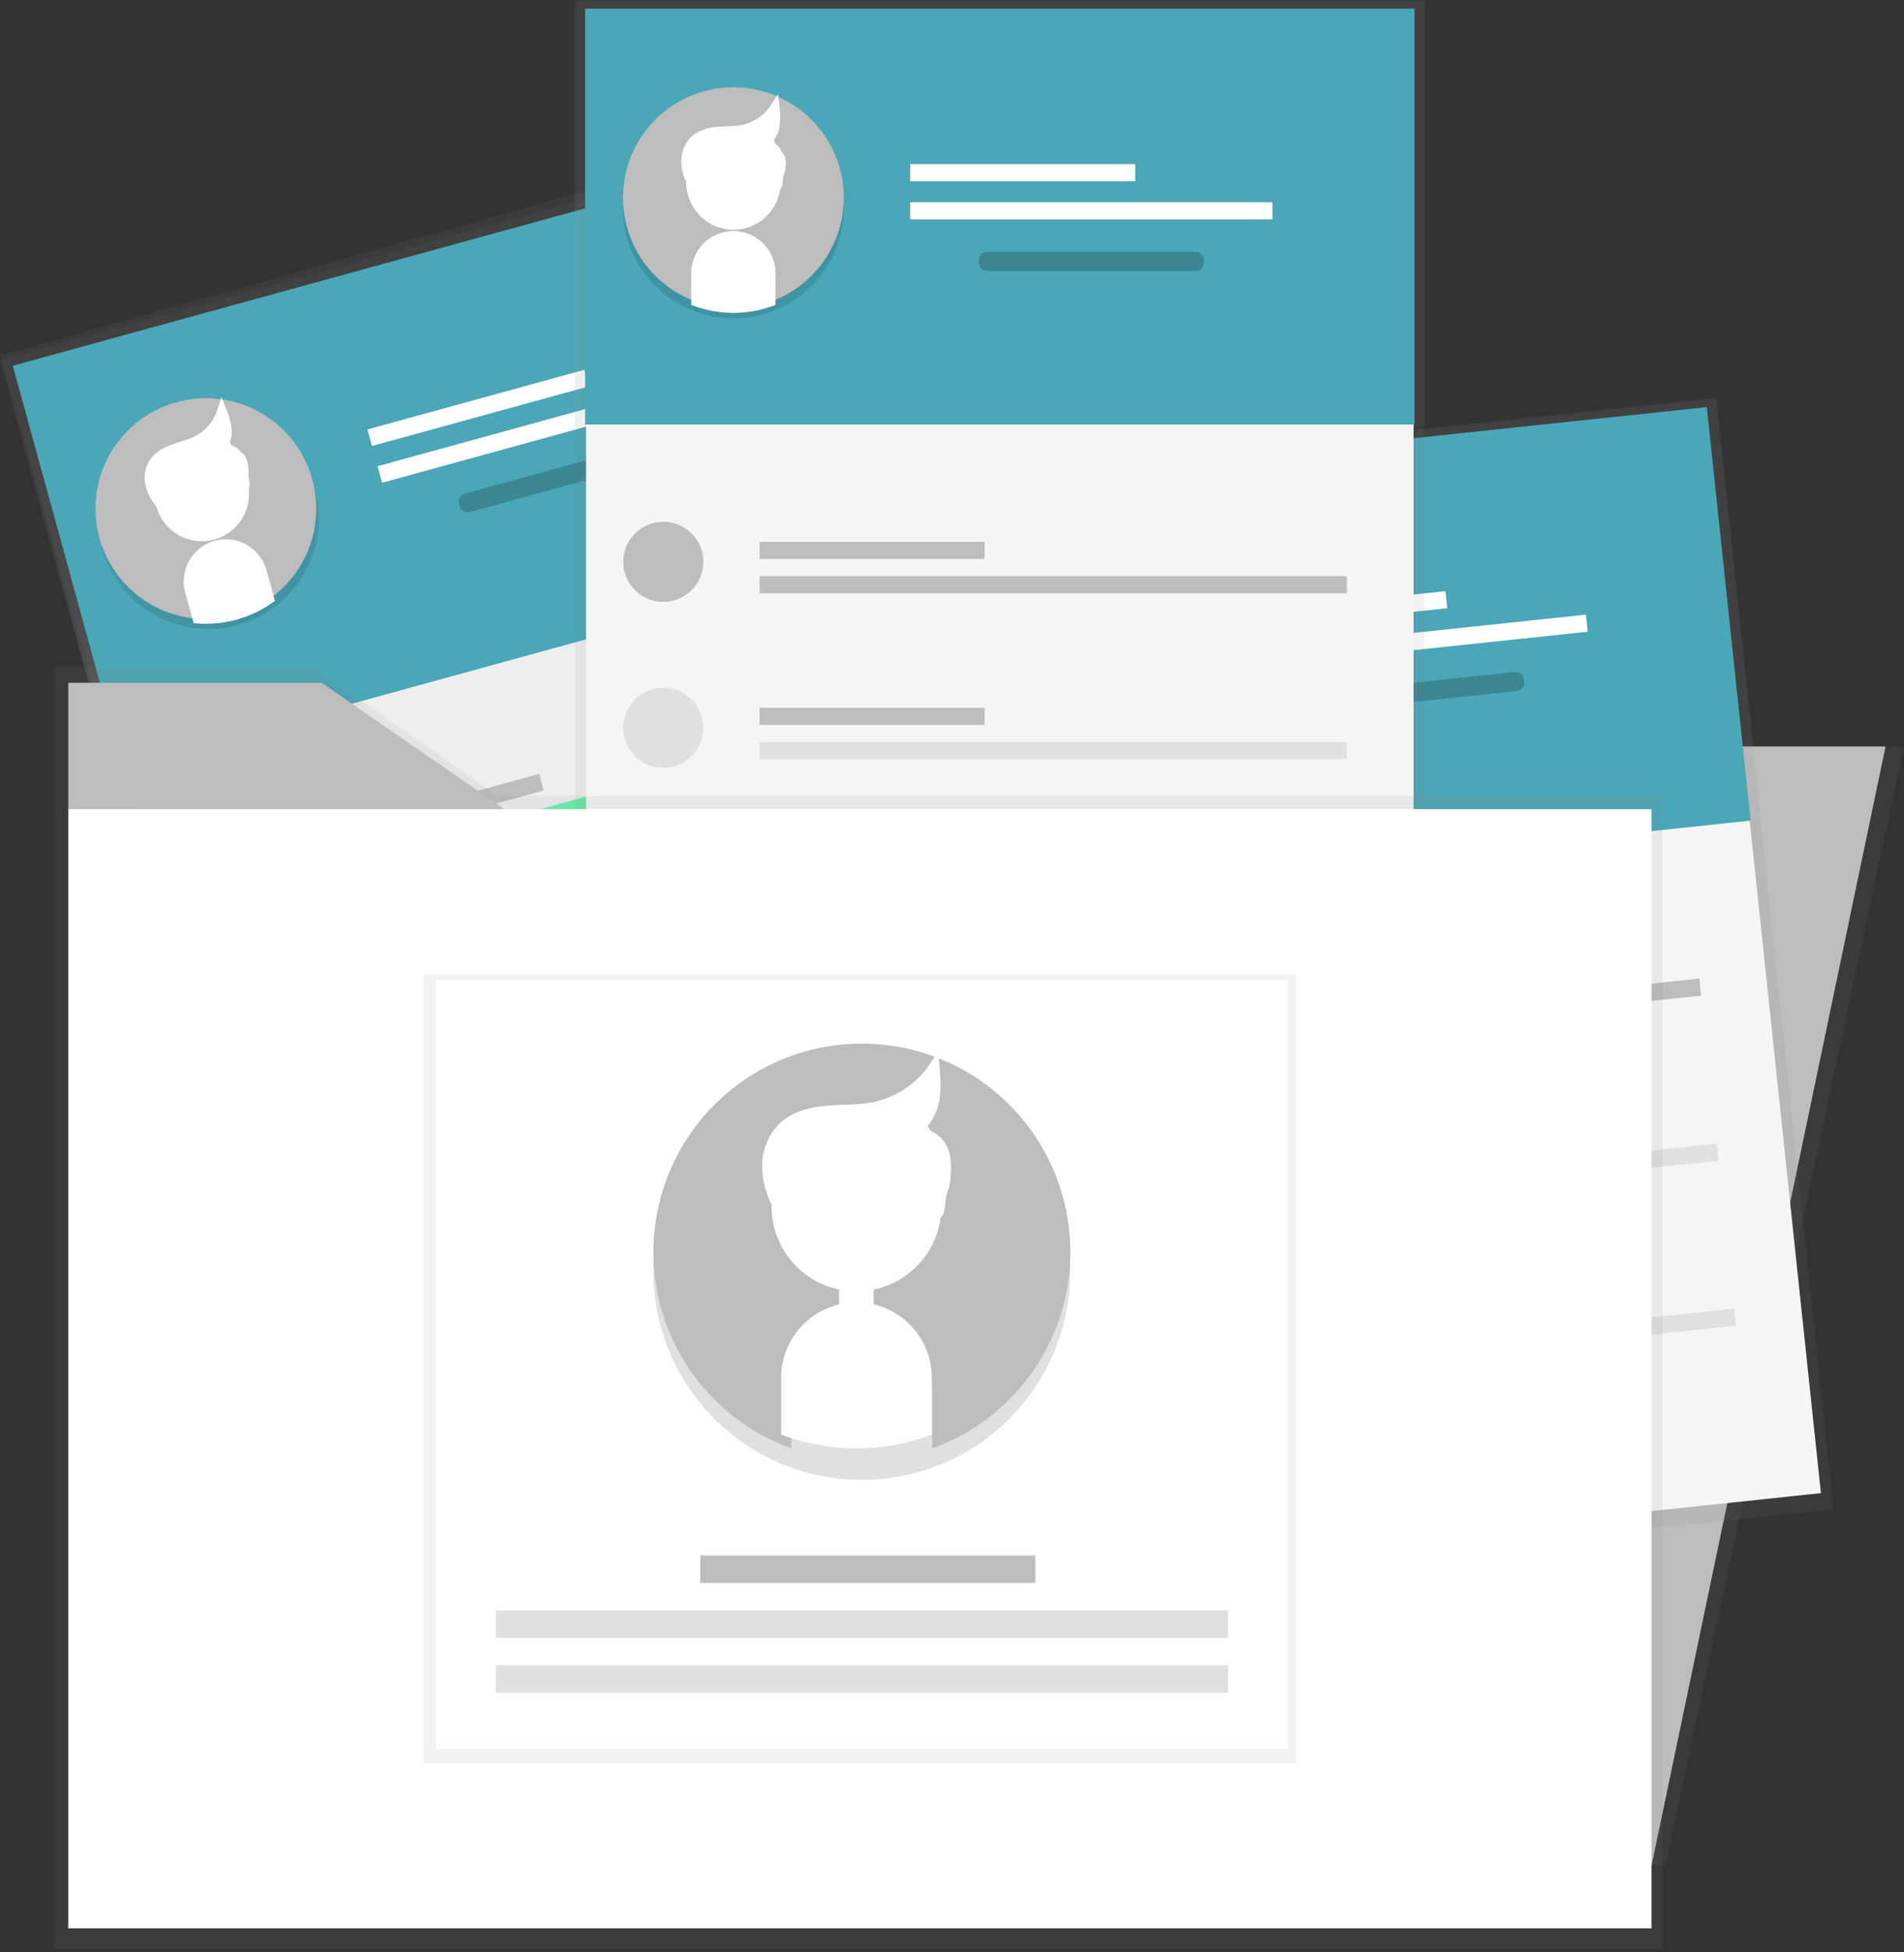 <svg width="200" height="205" viewBox="0 0 200 205" fill="none" xmlns="http://www.w3.org/2000/svg">
<rect x="0" y="0" width="200" height="205" fill="#333333" stroke="none"/>
<g clip-path="url(#clip0)">
<path d="M85.655 13.242L0.018 37.327L31.684 149.917L117.321 125.832L85.655 13.242Z" fill="url(#paint0_linear)"/>
<path d="M86.21 14.13L-0.002 37.828L11.846 80.932L98.059 57.234L86.21 14.13Z" fill="url(#paint1_linear)"/>
<path d="M85.283 15.442L1.469 38.481L31.831 148.937L115.645 125.898L85.283 15.442Z" fill="#EEEEEE"/>
<path d="M85.35 15.311L1.343 38.404L12.915 80.502L96.922 57.41L85.35 15.311Z" fill="#49a7b7"/>
<path d="M56.636 81.259L33.848 87.523L34.326 89.261L57.114 82.997L56.636 81.259Z" fill="#BDBDBD"/>
<path d="M58.548 88.213L35.76 94.478L36.237 96.215L59.026 89.951L58.548 88.213Z" fill="#F5F5F5"/>
<path d="M94.287 74.65L34.805 91.001L35.283 92.738L94.764 76.388L94.287 74.65Z" fill="#69F0AE"/>
<path d="M61.383 38.828L38.595 45.092L39.072 46.829L61.861 40.565L61.383 38.828Z" fill="white"/>
<path d="M76.349 38.867L39.656 48.953L40.134 50.691L76.827 40.604L76.349 38.867Z" fill="white"/>
<path opacity="0.2" d="M69.961 46.026L48.807 51.841C48.356 51.965 48.091 52.431 48.215 52.883L48.296 53.179C48.42 53.63 48.886 53.895 49.338 53.771L70.492 47.956C70.943 47.832 71.208 47.366 71.084 46.915L71.003 46.618C70.879 46.167 70.412 45.902 69.961 46.026Z" fill="black"/>
<path d="M25.771 96.289C28.012 95.673 29.329 93.358 28.713 91.117C28.097 88.877 25.782 87.56 23.541 88.176C21.301 88.791 19.984 91.107 20.599 93.347C21.215 95.588 23.531 96.905 25.771 96.289Z" fill="#69F0AE"/>
<path d="M61.259 98.061L38.471 104.326L38.949 106.063L61.737 99.799L61.259 98.061Z" fill="#BDBDBD"/>
<path d="M63.168 105.016L40.38 111.28L40.857 113.017L63.646 106.753L63.168 105.016Z" fill="#F5F5F5"/>
<path d="M98.906 91.453L39.425 107.803L39.903 109.541L99.384 93.19L98.906 91.453Z" fill="#E0E0E0"/>
<path d="M30.389 113.092C32.629 112.476 33.946 110.161 33.33 107.92C32.714 105.68 30.399 104.363 28.158 104.979C25.918 105.595 24.601 107.91 25.217 110.151C25.832 112.391 28.148 113.708 30.389 113.092Z" fill="#E0E0E0"/>
<path d="M65.876 114.862L43.087 121.126L43.565 122.863L66.353 116.599L65.876 114.862Z" fill="#BDBDBD"/>
<path d="M67.787 121.813L44.999 128.077L45.477 129.815L68.265 123.551L67.787 121.813Z" fill="#F5F5F5"/>
<path d="M103.524 108.253L44.042 124.603L44.52 126.341L104.001 109.99L103.524 108.253Z" fill="#E0E0E0"/>
<path d="M35.008 129.894C37.249 129.279 38.566 126.963 37.95 124.723C37.334 122.482 35.019 121.165 32.778 121.781C30.538 122.397 29.221 124.712 29.837 126.953C30.452 129.193 32.768 130.51 35.008 129.894Z" fill="#E0E0E0"/>
<path d="M10.759 57.656C11.348 59.696 12.485 61.535 14.047 62.973C15.608 64.41 17.535 65.392 19.616 65.81C21.697 66.229 23.853 66.068 25.849 65.345C27.845 64.622 29.604 63.365 30.935 61.711C32.266 60.057 33.117 58.07 33.396 55.966C33.675 53.861 33.371 51.721 32.517 49.777C31.663 47.834 30.292 46.162 28.554 44.944C26.815 43.726 24.775 43.009 22.657 42.87L23.48 45.742C23.765 46.743 23.642 47.816 23.138 48.726C22.635 49.637 21.791 50.311 20.792 50.602V50.602C19.791 50.887 18.718 50.764 17.808 50.261C16.897 49.757 16.223 48.913 15.932 47.914L15.109 45.043C13.174 46.442 11.718 48.404 10.94 50.661C10.161 52.919 10.098 55.362 10.759 57.656Z" fill="url(#paint2_linear)"/>
<path d="M32.805 50.328C32.241 48.281 31.126 46.428 29.582 44.971C28.037 43.514 26.123 42.509 24.046 42.066C21.97 41.622 19.811 41.758 17.807 42.457C15.802 43.156 14.027 44.392 12.677 46.031C11.327 47.669 10.452 49.647 10.148 51.748C9.845 53.849 10.124 55.994 10.955 57.947C11.787 59.901 13.139 61.589 14.864 62.827C16.589 64.065 18.62 64.805 20.737 64.968L19.945 62.088C19.672 61.085 19.807 60.014 20.321 59.109C20.835 58.205 21.685 57.541 22.687 57.261V57.261C23.691 56.988 24.762 57.123 25.666 57.637C26.571 58.151 27.235 59.002 27.514 60.004L28.307 62.884C30.257 61.508 31.736 59.564 32.541 57.317C33.346 55.07 33.438 52.629 32.805 50.328V50.328Z" fill="#BDBDBD"/>
<path d="M22.381 56.17C24.755 55.518 26.15 53.065 25.497 50.692C24.845 48.318 22.392 46.923 20.019 47.575C17.645 48.228 16.25 50.681 16.903 53.054C17.555 55.428 20.008 56.823 22.381 56.17Z" fill="white" stroke="white" stroke-miterlimit="10"/>
<path d="M22.682 57.261C21.68 57.541 20.829 58.205 20.315 59.109C19.801 60.014 19.666 61.085 19.939 62.088L20.732 64.968C23.421 65.172 26.097 64.437 28.304 62.886L27.512 60.007C27.233 59.004 26.568 58.152 25.663 57.637C24.758 57.123 23.686 56.988 22.682 57.261V57.261Z" fill="white" stroke="white" stroke-miterlimit="10"/>
<path d="M16.804 52.818C16.277 52.247 15.913 51.544 15.751 50.783C15.593 50.016 15.742 49.218 16.165 48.559C16.645 47.854 17.441 47.431 18.244 47.141C19.048 46.85 19.89 46.661 20.652 46.28C21.282 45.961 21.843 45.52 22.302 44.983C22.761 44.446 23.108 43.823 23.323 43.15C23.577 43.757 23.746 44.395 23.825 45.048C23.863 45.375 23.834 45.706 23.74 46.021C23.646 46.336 23.488 46.628 23.277 46.88C23.847 46.398 23.971 47.127 23.946 47.591C24.377 47.892 25.18 47.741 25.361 48.235C25.566 48.721 25.65 49.248 25.608 49.774C25.54 50.295 25.976 51.057 25.482 51.233" fill="white"/>
<path d="M16.804 52.818C16.277 52.247 15.913 51.544 15.751 50.783C15.593 50.016 15.742 49.218 16.165 48.559C16.645 47.854 17.441 47.431 18.244 47.141C19.048 46.85 19.89 46.661 20.652 46.28C21.282 45.961 21.843 45.52 22.302 44.983C22.761 44.446 23.108 43.823 23.323 43.15C23.577 43.757 23.746 44.395 23.825 45.048C23.863 45.375 23.834 45.706 23.74 46.021C23.646 46.336 23.488 46.628 23.277 46.88C23.847 46.398 23.971 47.127 23.946 47.591C24.377 47.892 25.18 47.741 25.361 48.235C25.566 48.721 25.65 49.248 25.608 49.774C25.54 50.295 25.976 51.057 25.482 51.233" stroke="white" stroke-miterlimit="10"/>
<path d="M23.48 46.71C23.48 46.71 26.552 46.148 25.638 51.186Z" fill="white"/>
<path d="M174.918 195.894H146.003V78.38H200L174.918 195.894Z" fill="url(#paint3_linear)"/>
<path d="M173.479 195.894H145.133V78.38H198.064L173.479 195.894Z" fill="#BDBDBD"/>
<path d="M180.238 41.842L91.53 51.244L103.891 167.872L192.599 158.47L180.238 41.842Z" fill="url(#paint4_linear)"/>
<path d="M180.329 41.722L91.417 51.146L96.128 95.599L185.041 86.176L180.329 41.722Z" fill="url(#paint5_linear)"/>
<path d="M179.2 42.865L92.761 52.026L104.834 165.941L191.273 156.779L179.2 42.865Z" fill="#F5F5F5"/>
<path d="M179.287 42.747L92.649 51.929L97.251 95.346L183.889 86.164L179.287 42.747Z" fill="#49a7b7"/>
<path d="M140.276 103.175L116.774 105.665L116.964 107.457L140.466 104.966L140.276 103.175Z" fill="#BDBDBD"/>
<path d="M141.036 110.345L117.534 112.835L117.724 114.627L141.226 112.136L141.036 110.345Z" fill="#F5F5F5"/>
<path d="M178.497 102.749L117.153 109.251L117.343 111.043L178.687 104.541L178.497 102.749Z" fill="#BDBDBD"/>
<path d="M151.831 62.072L128.329 64.562L128.519 66.354L152.021 63.863L151.831 62.072Z" fill="white"/>
<path d="M166.591 64.536L128.749 68.547L128.939 70.339L166.781 66.328L166.591 64.536Z" fill="white"/>
<path opacity="0.2" d="M159.126 70.561L137.31 72.873C136.845 72.922 136.507 73.34 136.556 73.805L136.589 74.111C136.638 74.576 137.056 74.913 137.521 74.864L159.337 72.552C159.803 72.502 160.14 72.085 160.091 71.62L160.058 71.314C160.009 70.849 159.592 70.511 159.126 70.561Z" fill="black"/>
<path d="M107.381 113.006C109.692 112.762 111.366 110.69 111.121 108.379C110.876 106.069 108.805 104.394 106.494 104.639C104.183 104.884 102.509 106.955 102.754 109.266C102.999 111.577 105.07 113.251 107.381 113.006Z" fill="#69F0AE"/>
<path d="M142.114 120.5L118.612 122.991L118.802 124.783L142.304 122.292L142.114 120.5Z" fill="#BDBDBD"/>
<path d="M142.874 127.67L119.372 130.161L119.562 131.953L143.064 129.462L142.874 127.67Z" fill="#F5F5F5"/>
<path d="M180.335 120.075L118.991 126.577L119.181 128.369L180.525 121.867L180.335 120.075Z" fill="#E0E0E0"/>
<path d="M109.219 130.332C111.529 130.087 113.204 128.016 112.959 125.705C112.714 123.395 110.642 121.72 108.332 121.965C106.021 122.21 104.346 124.281 104.591 126.592C104.836 128.903 106.908 130.577 109.219 130.332Z" fill="#E0E0E0"/>
<path d="M143.949 137.827L120.447 140.318L120.637 142.109L144.139 139.619L143.949 137.827Z" fill="#BDBDBD"/>
<path d="M144.709 144.997L121.207 147.488L121.397 149.279L144.899 146.789L144.709 144.997Z" fill="#F5F5F5"/>
<path d="M182.17 137.401L120.826 143.903L121.016 145.695L182.36 139.193L182.17 137.401Z" fill="#E0E0E0"/>
<path d="M111.054 147.659C113.365 147.414 115.039 145.342 114.794 143.031C114.549 140.721 112.478 139.046 110.167 139.291C107.856 139.536 106.182 141.608 106.427 143.918C106.672 146.229 108.743 147.903 111.054 147.659Z" fill="#E0E0E0"/>
<path d="M98.818 72.458C99.066 74.567 99.888 76.568 101.195 78.242C102.501 79.915 104.243 81.198 106.228 81.95C108.214 82.702 110.369 82.894 112.456 82.506C114.544 82.117 116.485 81.163 118.067 79.747C119.65 78.331 120.813 76.507 121.43 74.476C122.047 72.444 122.095 70.281 121.567 68.225C121.04 66.168 119.957 64.295 118.438 62.811C116.919 61.327 115.022 60.289 112.954 59.809L113.305 62.777C113.42 63.807 113.125 64.841 112.482 65.655C111.84 66.469 110.903 66.997 109.874 67.124V67.124C108.84 67.243 107.801 66.948 106.984 66.304C106.167 65.659 105.638 64.718 105.513 63.684L105.162 60.717C103.024 61.783 101.268 63.483 100.133 65.584C98.997 67.686 98.538 70.086 98.818 72.458Z" fill="url(#paint6_linear)"/>
<path d="M121.758 68.802C121.533 66.691 120.733 64.682 119.446 62.995C118.158 61.307 116.431 60.005 114.455 59.231C112.478 58.457 110.326 58.24 108.235 58.605C106.144 58.969 104.193 59.901 102.594 61.298C100.996 62.696 99.812 64.505 99.171 66.529C98.531 68.553 98.458 70.714 98.961 72.776C99.464 74.839 100.524 76.724 102.024 78.225C103.525 79.727 105.409 80.788 107.471 81.292L107.156 78.322C107.049 77.287 107.356 76.251 108.01 75.442C108.664 74.632 109.612 74.115 110.647 74.002V74.002C111.682 73.895 112.718 74.203 113.527 74.857C114.336 75.511 114.854 76.459 114.967 77.494L115.282 80.464C117.43 79.423 119.205 77.744 120.363 75.657C121.522 73.57 122.009 71.176 121.758 68.802V68.802Z" fill="#6C63FF"/>
<path d="M110.536 72.868C112.983 72.609 114.757 70.414 114.498 67.967C114.239 65.519 112.044 63.745 109.596 64.004C107.148 64.264 105.375 66.458 105.634 68.906C105.893 71.354 108.088 73.128 110.536 72.868Z" fill="white" stroke="white" stroke-miterlimit="10"/>
<path d="M110.647 74.002C109.612 74.115 108.664 74.633 108.01 75.442C107.356 76.251 107.049 77.287 107.156 78.322L107.471 81.292C110.091 81.931 112.852 81.641 115.282 80.469L114.967 77.499C114.855 76.464 114.338 75.514 113.529 74.859C112.719 74.204 111.683 73.896 110.647 74.002Z" fill="white" stroke="white" stroke-miterlimit="10"/>
<path d="M105.568 68.665C105.139 68.016 104.894 67.262 104.857 66.485C104.826 65.703 105.102 64.94 105.625 64.359C106.212 63.739 107.068 63.451 107.907 63.295C108.746 63.139 109.599 63.1 110.422 62.826C111.096 62.614 111.72 62.27 112.26 61.814C112.8 61.358 113.243 60.8 113.565 60.171C113.717 60.81 113.781 61.467 113.754 62.124C113.739 62.453 113.657 62.775 113.512 63.07C113.368 63.366 113.165 63.629 112.915 63.844C113.554 63.46 113.56 64.197 113.464 64.653C113.839 65.02 114.657 65.001 114.755 65.519C114.88 66.031 114.88 66.565 114.755 67.077C114.602 67.579 114.912 68.405 114.393 68.495" fill="white"/>
<path d="M105.568 68.665C105.139 68.016 104.894 67.262 104.857 66.485C104.826 65.703 105.102 64.94 105.625 64.359C106.212 63.739 107.068 63.451 107.907 63.295C108.746 63.139 109.599 63.1 110.422 62.826C111.096 62.614 111.72 62.27 112.26 61.814C112.8 61.358 113.243 60.8 113.565 60.171C113.717 60.81 113.781 61.467 113.754 62.124C113.739 62.453 113.657 62.775 113.512 63.07C113.368 63.366 113.165 63.629 112.915 63.844C113.554 63.46 113.56 64.197 113.464 64.653C113.839 65.02 114.657 65.001 114.755 65.519C114.88 66.031 114.88 66.565 114.755 67.077C114.602 67.579 114.912 68.405 114.393 68.495" stroke="white" stroke-miterlimit="10"/>
<path d="M113.146 63.72C113.146 63.72 116.267 63.663 114.553 68.487Z" fill="white"/>
<path d="M149.626 0.11H60.421V117.391H149.626V0.11Z" fill="url(#paint7_linear)"/>
<path d="M149.727 0H60.316V44.703H149.727V0Z" fill="url(#paint8_linear)"/>
<path d="M148.485 1.018H61.562V115.57H148.485V1.018Z" fill="#F5F5F5"/>
<path d="M148.586 0.911H61.463V44.571H148.586V0.911Z" fill="#49a7b7"/>
<path d="M103.42 56.888H79.787V58.69H103.42V56.888Z" fill="#BDBDBD"/>
<path d="M103.42 64.099H79.787V65.9H103.42V64.099Z" fill="#F5F5F5"/>
<path d="M141.474 60.495H79.787V62.297H141.474V60.495Z" fill="#BDBDBD"/>
<path d="M119.242 17.235H95.609V19.037H119.242V17.235Z" fill="white"/>
<path d="M133.663 21.239H95.609V23.041H133.663V21.239Z" fill="white"/>
<path opacity="0.2" d="M125.605 26.447H103.667C103.199 26.447 102.819 26.827 102.819 27.295V27.602C102.819 28.07 103.199 28.45 103.667 28.45H125.605C126.073 28.45 126.453 28.07 126.453 27.602V27.295C126.453 26.827 126.073 26.447 125.605 26.447Z" fill="black"/>
<path d="M69.674 63.199C71.998 63.199 73.882 61.315 73.882 58.992C73.882 56.668 71.998 54.785 69.674 54.785C67.351 54.785 65.467 56.668 65.467 58.992C65.467 61.315 67.351 63.199 69.674 63.199Z" fill="#BDBDBD"/>
<path d="M103.42 74.312H79.787V76.114H103.42V74.312Z" fill="#BDBDBD"/>
<path d="M103.42 81.523H79.787V83.325H103.42V81.523Z" fill="#F5F5F5"/>
<path d="M141.474 77.919H79.787V79.721H141.474V77.919Z" fill="#E0E0E0"/>
<path d="M69.674 80.623C71.998 80.623 73.882 78.74 73.882 76.416C73.882 74.092 71.998 72.209 69.674 72.209C67.351 72.209 65.467 74.092 65.467 76.416C65.467 78.74 67.351 80.623 69.674 80.623Z" fill="#E0E0E0"/>
<path d="M103.42 91.739H79.787V93.541H103.42V91.739Z" fill="#BDBDBD"/>
<path d="M103.42 98.947H79.787V100.749H103.42V98.947Z" fill="#F5F5F5"/>
<path d="M141.474 95.343H79.787V97.145H141.474V95.343Z" fill="#E0E0E0"/>
<path d="M69.674 98.047C71.998 98.047 73.882 96.164 73.882 93.84C73.882 91.516 71.998 89.633 69.674 89.633C67.351 89.633 65.467 91.516 65.467 93.84C65.467 96.164 67.351 98.047 69.674 98.047Z" fill="#E0E0E0"/>
<path d="M65.442 21.977C65.469 24.1 66.078 26.174 67.203 27.975C68.327 29.775 69.924 31.232 71.82 32.187C73.716 33.142 75.838 33.559 77.954 33.391C80.07 33.223 82.1 32.478 83.821 31.236C85.543 29.994 86.891 28.304 87.718 26.348C88.544 24.393 88.819 22.249 88.511 20.148C88.203 18.048 87.324 16.073 85.97 14.437C84.617 12.802 82.84 11.57 80.834 10.875L80.87 13.861C80.882 14.905 80.48 15.912 79.75 16.659C79.021 17.406 78.025 17.834 76.981 17.846C75.941 17.856 74.939 17.453 74.194 16.727C73.45 16 73.023 15.009 73.007 13.968L72.971 10.982C70.738 11.819 68.818 13.323 67.471 15.29C66.124 17.258 65.415 19.593 65.442 21.977Z" fill="url(#paint9_linear)"/>
<path d="M88.632 20.756C88.631 18.634 88.047 16.552 86.944 14.738C85.841 12.924 84.262 11.447 82.378 10.469C80.493 9.491 78.377 9.049 76.259 9.192C74.141 9.334 72.102 10.055 70.366 11.276C68.629 12.497 67.261 14.171 66.411 16.117C65.56 18.062 65.26 20.203 65.543 22.307C65.826 24.411 66.681 26.397 68.015 28.048C69.349 29.7 71.111 30.953 73.108 31.672V28.683C73.111 27.642 73.526 26.645 74.262 25.909C74.998 25.173 75.995 24.758 77.036 24.755C78.076 24.758 79.074 25.173 79.81 25.909C80.546 26.645 80.96 27.642 80.963 28.683V31.669C83.209 30.86 85.15 29.378 86.522 27.425C87.895 25.472 88.631 23.143 88.632 20.756Z" fill="#BDBDBD"/>
<path d="M77.041 23.62C79.503 23.62 81.498 21.624 81.498 19.163C81.498 16.701 79.503 14.706 77.041 14.706C74.58 14.706 72.584 16.701 72.584 19.163C72.584 21.624 74.58 23.62 77.041 23.62Z" fill="white" stroke="white" stroke-miterlimit="10"/>
<path d="M77.033 24.755C75.992 24.758 74.995 25.173 74.259 25.909C73.523 26.645 73.108 27.642 73.106 28.683V31.669C75.645 32.58 78.421 32.58 80.96 31.669V28.683C80.958 27.642 80.543 26.645 79.807 25.909C79.071 25.173 78.074 24.758 77.033 24.755Z" fill="white" stroke="white" stroke-miterlimit="10"/>
<path d="M72.546 18.913C72.189 18.222 72.025 17.447 72.072 16.67C72.122 15.889 72.477 15.158 73.059 14.635C73.709 14.086 74.589 13.886 75.439 13.812C76.29 13.738 77.151 13.785 77.99 13.62C78.682 13.48 79.339 13.203 79.924 12.807C80.508 12.41 81.008 11.902 81.394 11.311C81.477 11.962 81.471 12.622 81.375 13.272C81.325 13.597 81.209 13.908 81.034 14.187C80.86 14.466 80.63 14.706 80.36 14.893C81.037 14.58 80.963 15.312 80.818 15.754C81.153 16.16 81.97 16.226 82.011 16.752C82.079 17.275 82.021 17.806 81.841 18.302C81.635 18.785 81.855 19.637 81.331 19.673" fill="white"/>
<path d="M72.546 18.913C72.189 18.222 72.025 17.447 72.072 16.67C72.122 15.889 72.477 15.158 73.059 14.635C73.709 14.086 74.589 13.886 75.439 13.812C76.29 13.738 77.151 13.785 77.99 13.62C78.682 13.48 79.339 13.203 79.924 12.807C80.508 12.41 81.008 11.902 81.394 11.311C81.477 11.962 81.471 12.622 81.375 13.272C81.325 13.597 81.209 13.908 81.034 14.187C80.86 14.466 80.63 14.706 80.36 14.893C81.037 14.58 80.963 15.312 80.818 15.754C81.153 16.16 81.97 16.226 82.011 16.752C82.079 17.275 82.021 17.806 81.841 18.302C81.635 18.785 81.855 19.637 81.331 19.673" stroke="white" stroke-miterlimit="10"/>
<path d="M80.601 14.797C80.601 14.797 83.711 15.071 81.498 19.684Z" fill="white"/>
<path d="M52.272 83.58L32.753 69.913H5.727V83.58V90.275V204.641H174.636V83.58H52.272Z" fill="url(#paint10_linear)"/>
<path d="M7.172 84.962V91.462V202.477H173.478V84.962H53.002" fill="white"/>
<path d="M53.002 84.962L33.781 71.696H7.172V84.962" fill="#BDBDBD"/>
<path d="M136.129 102.304H44.524V185.132H136.129V102.304Z" fill="url(#paint11_linear)"/>
<path d="M135.295 102.907H45.77V183.626H135.295V102.907Z" fill="white"/>
<path d="M108.755 163.322H73.555V166.205H108.755V163.322Z" fill="#BDBDBD"/>
<path d="M128.99 169.09H52.075V171.973H128.99V169.09Z" fill="#E0E0E0"/>
<path d="M128.99 174.858H52.075V177.741H128.99V174.858Z" fill="#E0E0E0"/>
<path d="M68.629 133.77C68.68 137.778 69.829 141.696 71.952 145.096C74.076 148.495 77.091 151.247 80.671 153.051C84.251 154.855 88.257 155.642 92.252 155.325C96.248 155.009 100.081 153.602 103.332 151.258C106.583 148.914 109.129 145.722 110.691 142.03C112.253 138.339 112.772 134.29 112.191 130.324C111.611 126.357 109.952 122.627 107.397 119.538C104.842 116.45 101.489 114.122 97.702 112.808L97.77 118.45C97.789 120.414 97.029 122.306 95.657 123.712C94.284 125.118 92.412 125.924 90.447 125.954C88.483 125.972 86.591 125.212 85.185 123.84C83.779 122.468 82.973 120.595 82.943 118.631L82.875 112.989C78.65 114.566 75.015 117.408 72.466 121.127C69.916 124.846 68.576 129.261 68.629 133.77Z" fill="url(#paint12_linear)"/>
<path d="M112.43 131.469C112.429 127.46 111.328 123.528 109.246 120.102C107.164 116.676 104.181 113.887 100.623 112.039C97.065 110.192 93.068 109.357 89.067 109.625C85.067 109.893 81.218 111.254 77.938 113.56C74.658 115.866 72.075 119.028 70.469 122.702C68.863 126.375 68.296 130.419 68.83 134.393C69.365 138.366 70.98 142.116 73.5 145.235C76.019 148.353 79.347 150.72 83.119 152.078V146.436C83.127 144.474 83.91 142.595 85.297 141.208C86.684 139.821 88.563 139.039 90.524 139.031V139.031C92.486 139.039 94.365 139.821 95.752 141.208C97.139 142.595 97.921 144.474 97.929 146.436V152.078C102.174 150.553 105.844 147.755 108.439 144.067C111.035 140.379 112.428 135.979 112.43 131.469Z" fill="#BDBDBD"/>
<path d="M91.27 135.161C91.27 134.434 90.681 133.844 89.954 133.844C89.227 133.844 88.637 134.434 88.637 135.161V141.812C88.637 142.539 89.227 143.128 89.954 143.128C90.681 143.128 91.27 142.539 91.27 141.812V135.161Z" fill="white" stroke="white" stroke-miterlimit="10"/>
<path d="M89.967 135.092C94.616 135.092 98.385 131.324 98.385 126.675C98.385 122.026 94.616 118.258 89.967 118.258C85.319 118.258 81.55 122.026 81.55 126.675C81.55 131.324 85.319 135.092 89.967 135.092Z" fill="white" stroke="white" stroke-miterlimit="10"/>
<path d="M89.954 137.237C87.992 137.245 86.113 138.028 84.726 139.415C83.339 140.802 82.556 142.681 82.549 144.642V150.284C87.342 152.002 92.584 152.002 97.378 150.284V144.653C97.373 142.686 96.589 140.802 95.197 139.412C93.806 138.022 91.92 137.24 89.954 137.237Z" fill="white" stroke="white" stroke-miterlimit="10"/>
<path d="M81.479 126.209C80.804 124.904 80.495 123.441 80.582 121.974C80.679 120.5 81.348 119.122 82.447 118.134C83.673 117.09 85.335 116.719 86.942 116.59C88.549 116.461 90.176 116.538 91.756 116.228C93.062 115.964 94.303 115.442 95.406 114.694C96.509 113.946 97.453 112.986 98.182 111.87C98.283 113.104 98.385 114.358 98.146 115.576C97.907 116.793 97.282 117.986 96.226 118.636C97.504 118.044 97.364 119.432 97.087 120.263C97.721 121.028 99.26 121.154 99.339 122.144C99.419 123.134 99.405 124.157 99.018 125.071C98.631 125.984 99.046 127.591 98.058 127.662" fill="white"/>
<path d="M81.479 126.209C80.804 124.904 80.495 123.441 80.582 121.974C80.679 120.5 81.348 119.122 82.447 118.134C83.673 117.09 85.335 116.719 86.942 116.59C88.549 116.461 90.176 116.538 91.756 116.228C93.062 115.964 94.303 115.442 95.406 114.694C96.509 113.946 97.453 112.986 98.182 111.87C98.283 113.104 98.385 114.358 98.146 115.576C97.907 116.793 97.282 117.986 96.226 118.636C97.504 118.044 97.364 119.432 97.087 120.263C97.721 121.028 99.26 121.154 99.339 122.144C99.419 123.134 99.405 124.157 99.018 125.071C98.631 125.984 99.046 127.591 98.058 127.662" stroke="white" stroke-miterlimit="10"/>
<path d="M96.692 118.433C96.692 118.433 102.564 118.946 98.385 127.662Z" fill="white"/>
</g>
<defs>
<linearGradient id="paint0_linear" x1="74.501" y1="137.875" x2="42.835" y2="25.285" gradientUnits="userSpaceOnUse">
<stop stop-color="#808080" stop-opacity="0.25"/>
<stop offset="0.54" stop-color="#808080" stop-opacity="0.12"/>
<stop offset="1" stop-color="#808080" stop-opacity="0.1"/>
</linearGradient>
<linearGradient id="paint1_linear" x1="54.952" y1="69.08" x2="43.103" y2="25.977" gradientUnits="userSpaceOnUse">
<stop stop-color="#B3B3B3" stop-opacity="0.25"/>
<stop offset="0.54" stop-color="#B3B3B3" stop-opacity="0.1"/>
<stop offset="1" stop-color="#B3B3B3" stop-opacity="0.05"/>
</linearGradient>
<linearGradient id="paint2_linear" x1="25.464" y1="66.335" x2="18.212" y2="44.86" gradientUnits="userSpaceOnUse">
<stop stop-opacity="0.12"/>
<stop offset="0.55" stop-opacity="0.09"/>
<stop offset="1" stop-opacity="0.02"/>
</linearGradient>
<linearGradient id="paint3_linear" x1="34206.5" y1="84013.2" x2="34206.5" y2="33661.7" gradientUnits="userSpaceOnUse">
<stop stop-color="#808080" stop-opacity="0.25"/>
<stop offset="0.54" stop-color="#808080" stop-opacity="0.12"/>
<stop offset="1" stop-color="#808080" stop-opacity="0.1"/>
</linearGradient>
<linearGradient id="paint4_linear" x1="73824.5" y1="71573.8" x2="68538.7" y2="21701.2" gradientUnits="userSpaceOnUse">
<stop stop-color="#808080" stop-opacity="0.25"/>
<stop offset="0.54" stop-color="#808080" stop-opacity="0.12"/>
<stop offset="1" stop-color="#808080" stop-opacity="0.1"/>
</linearGradient>
<linearGradient id="paint5_linear" x1="67576.8" y1="11224.4" x2="66809" y2="3979.37" gradientUnits="userSpaceOnUse">
<stop stop-color="#B3B3B3" stop-opacity="0.25"/>
<stop offset="0.54" stop-color="#B3B3B3" stop-opacity="0.1"/>
<stop offset="1" stop-color="#B3B3B3" stop-opacity="0.05"/>
</linearGradient>
<linearGradient id="paint6_linear" x1="-14870.9" y1="-5722.25" x2="-15170.4" y2="-7590.31" gradientUnits="userSpaceOnUse">
<stop stop-opacity="0.12"/>
<stop offset="0.55" stop-opacity="0.09"/>
<stop offset="1" stop-opacity="0.02"/>
</linearGradient>
<linearGradient id="paint7_linear" x1="34218.8" y1="50200.1" x2="34218.8" y2="47.025" gradientUnits="userSpaceOnUse">
<stop stop-color="#808080" stop-opacity="0.25"/>
<stop offset="0.54" stop-color="#808080" stop-opacity="0.12"/>
<stop offset="1" stop-color="#808080" stop-opacity="0.1"/>
</linearGradient>
<linearGradient id="paint8_linear" x1="34297.4" y1="7286.07" x2="34297.4" y2="0" gradientUnits="userSpaceOnUse">
<stop stop-color="#B3B3B3" stop-opacity="0.25"/>
<stop offset="0.54" stop-color="#B3B3B3" stop-opacity="0.1"/>
<stop offset="1" stop-color="#B3B3B3" stop-opacity="0.05"/>
</linearGradient>
<linearGradient id="paint9_linear" x1="-16880.5" y1="-10929.9" x2="-16974.8" y2="-12791.7" gradientUnits="userSpaceOnUse">
<stop stop-opacity="0.12"/>
<stop offset="0.55" stop-opacity="0.09"/>
<stop offset="1" stop-opacity="0.02"/>
</linearGradient>
<linearGradient id="paint10_linear" x1="55544.8" y1="100595" x2="55544.8" y2="34413.3" gradientUnits="userSpaceOnUse">
<stop stop-color="#808080" stop-opacity="0.25"/>
<stop offset="0.54" stop-color="#808080" stop-opacity="0.12"/>
<stop offset="1" stop-color="#808080" stop-opacity="0.1"/>
</linearGradient>
<linearGradient id="paint11_linear" x1="30213.6" y1="56012.2" x2="30213.6" y2="30998.1" gradientUnits="userSpaceOnUse">
<stop stop-color="#808080" stop-opacity="0.25"/>
<stop offset="0.54" stop-color="#808080" stop-opacity="0.12"/>
<stop offset="1" stop-color="#808080" stop-opacity="0.1"/>
</linearGradient>
<linearGradient id="paint12_linear" x1="-29815.7" y1="-1921.31" x2="-30152.1" y2="-8558.3" gradientUnits="userSpaceOnUse">
<stop stop-opacity="0.12"/>
<stop offset="0.55" stop-opacity="0.09"/>
<stop offset="1" stop-opacity="0.02"/>
</linearGradient>
<clipPath id="clip0">
<rect width="200" height="204.641" fill="white"/>
</clipPath>
</defs>
</svg>
